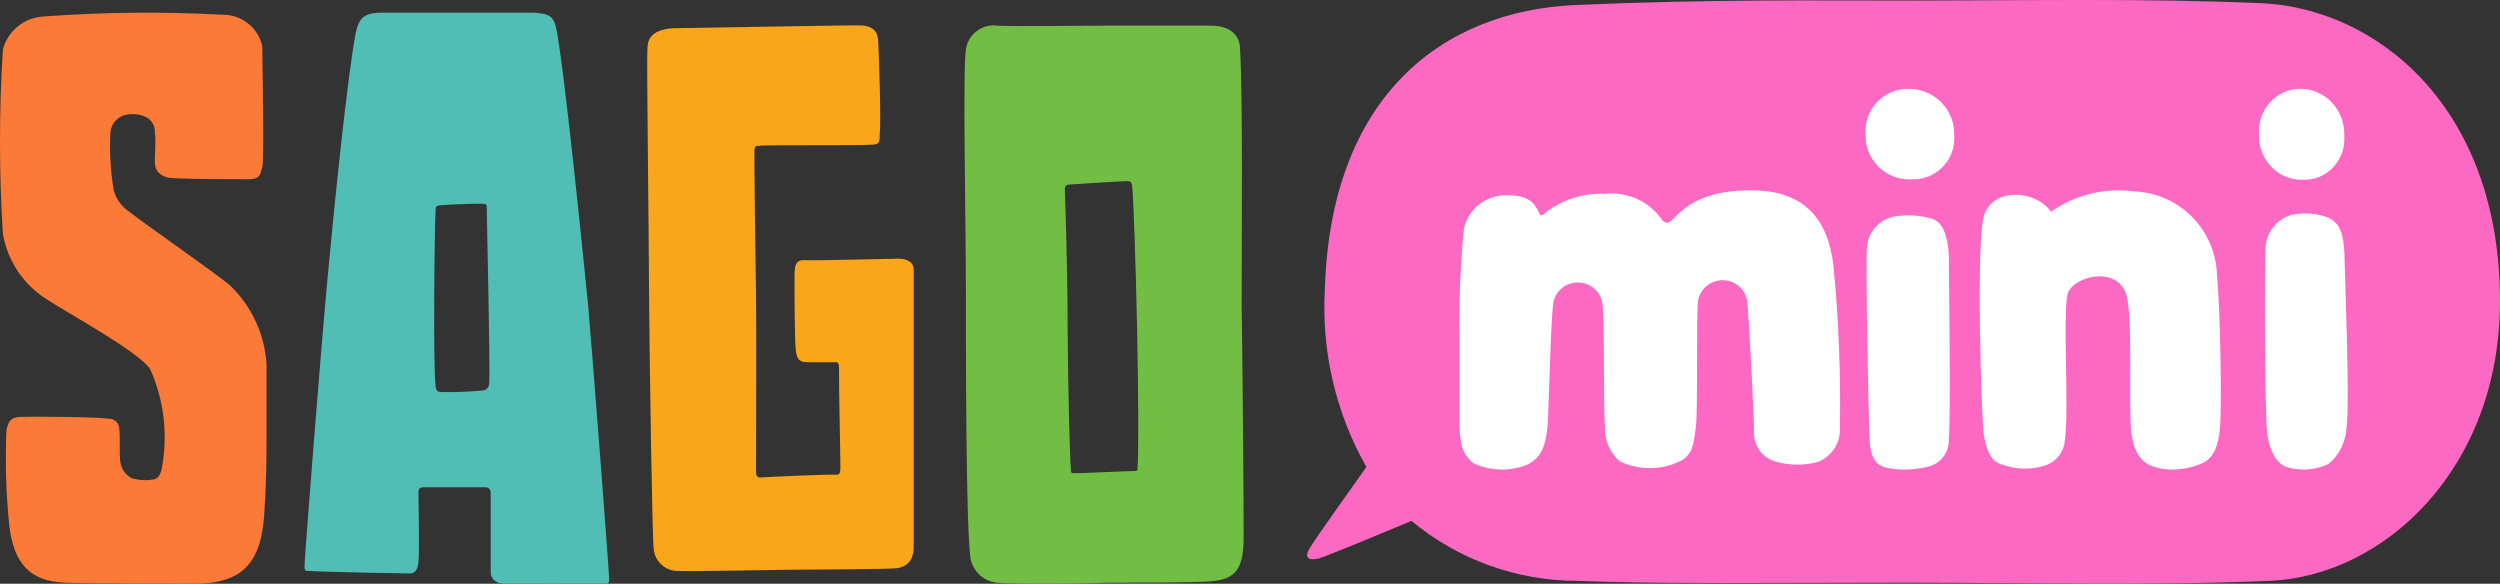 <?xml version="1.0" encoding="UTF-8"?>
<svg width="197px" height="46px" viewBox="0 0 197 46" version="1.1" xmlns="http://www.w3.org/2000/svg" xmlns:xlink="http://www.w3.org/1999/xlink">
    <rect x="0" y="0" width="197" height="46" fill="#333333" stroke="none"/>
    <title>sagomini_logo</title>
    <g id="Page-1" stroke="none" stroke-width="1" fill="none" fill-rule="evenodd">
        <g id="Sago_Mini_Mars_infographic" transform="translate(-585, -147)" fill-rule="nonzero">
            <g id="sagomini_logo" transform="translate(585, 147)">
                <path d="M178.155,0.25 C169.217,-0.144 159.372,0.045 150.951,0.045 C142.53,0.045 134.844,-0.065 124.201,0.392 C113.557,0.848 104.855,7.682 104.401,22.767 C104.116,27.664 105.253,32.538 107.672,36.797 C106.107,39.017 103.649,42.434 103.164,43.269 C102.679,44.103 103.368,44.166 103.962,43.993 C104.557,43.82 108.658,42.119 111.225,41.048 C114.901,44.096 119.515,45.766 124.279,45.772 C130.947,46.04 140.323,45.914 150.168,45.914 C160.013,45.914 168.732,46.182 178.796,45.772 C187.843,45.426 197,36.939 197,23.728 C197,8.375 187.233,0.644 178.155,0.25 Z" id="Path" fill="#FC69C3"></path>
                <path d="M178.527,19.448 C178.626,18.257 179.434,17.257 180.553,16.939 C181.523,16.727 182.531,16.797 183.463,17.143 C184.453,17.613 184.667,18.507 184.743,20.043 C184.743,21.094 185.2,31.832 184.895,33.823 C184.81,34.899 184.298,35.892 183.478,36.567 C182.444,37.048 181.277,37.131 180.188,36.802 C179.426,36.535 178.908,35.673 178.664,34.293 C178.451,32.679 178.451,20.247 178.527,19.448 Z M181.3,7 C180.386,6.989 179.509,7.373 178.884,8.058 C178.258,8.744 177.941,9.668 178.009,10.606 C177.979,11.564 178.338,12.493 178.999,13.168 C179.661,13.843 180.567,14.204 181.498,14.165 C182.39,14.194 183.252,13.831 183.869,13.167 C184.485,12.503 184.797,11.6 184.728,10.684 C184.761,9.724 184.415,8.791 183.769,8.098 C183.124,7.404 182.233,7.008 181.3,7 L181.3,7 Z" id="Shape" fill="#FFFFFF"></path>
                <path d="M156.366,16.907 C157.133,14.764 160.374,14.956 161.62,16.683 C163.528,15.342 165.872,14.771 168.183,15.084 C171.739,15.225 174.583,18.094 174.698,21.657 C174.969,24.568 175.081,31.957 174.937,33.701 C174.809,35.14 174.442,36.052 173.612,36.468 C172.615,36.929 171.507,37.096 170.418,36.947 C169.348,36.74 168.278,36.436 167.959,34.149 C167.688,32.325 168.119,24.648 167.512,23.081 C166.65,20.858 163.185,21.865 162.913,23.225 C162.546,25.08 163.057,32.405 162.706,34.756 C162.619,35.668 161.986,36.434 161.109,36.692 C160.208,36.975 159.246,37.003 158.331,36.772 C157.436,36.516 156.734,36.516 156.319,34.276 C156.159,33.077 155.664,18.906 156.366,16.907 Z" id="Path" fill="#FFFFFF"></path>
                <path d="M147.121,19.389 C147.249,18.246 148.098,17.311 149.232,17.064 C150.224,16.9 151.241,16.953 152.21,17.22 C153.124,17.501 153.454,18.593 153.565,19.998 C153.565,21.043 153.738,32.901 153.565,34.555 C153.632,35.501 153.061,36.378 152.163,36.708 C151.052,37.027 149.881,37.085 148.744,36.88 C148.051,36.739 147.452,36.349 147.342,34.883 C147.231,33.416 146.995,20.185 147.121,19.389 Z M150.414,7 C149.467,6.984 148.558,7.365 147.91,8.048 C147.261,8.732 146.935,9.655 147.011,10.589 C146.974,11.55 147.348,12.482 148.04,13.156 C148.733,13.831 149.68,14.184 150.65,14.131 C151.573,14.16 152.464,13.799 153.102,13.138 C153.739,12.477 154.062,11.578 153.99,10.667 C154.024,9.706 153.663,8.773 152.988,8.082 C152.314,7.39 151.384,7 150.414,7 Z" id="Shape" fill="#FFFFFF"></path>
                <path d="M121.939,33.662 C121.766,35.386 121.355,36.022 120.471,36.566 C119.054,37.176 117.437,37.142 116.048,36.473 C115.29,35.743 115.101,35.261 115.006,33.631 C115.006,32.295 115.006,27.667 115.006,26.346 C114.971,23.573 115.087,20.799 115.354,18.037 C115.682,16.492 117.065,15.385 118.67,15.381 C120.471,15.381 120.913,15.956 121.308,16.826 C121.308,17.012 121.576,16.981 121.702,16.826 C123.034,15.754 124.721,15.201 126.44,15.273 C128.254,15.071 130.027,15.895 131.02,17.4 C131.305,17.602 131.415,17.602 131.684,17.4 C132.363,16.857 133.595,14.853 138.412,15.009 C142.249,15.133 144.066,17.354 144.476,20.942 C144.89,25.2 145.059,29.478 144.982,33.755 C145.032,34.9 144.351,35.954 143.276,36.395 C142.202,36.69 141.066,36.69 139.991,36.395 C138.89,36.114 138.148,35.104 138.222,33.988 C138.222,32.932 137.891,26.362 137.701,23.908 C137.65,22.929 136.86,22.143 135.864,22.083 C134.869,22.024 133.987,22.709 133.816,23.675 C133.642,24.747 133.816,32.497 133.626,33.708 C133.437,34.92 133.468,35.619 132.584,36.24 C131.047,37.067 129.198,37.108 127.625,36.349 C126.819,35.624 126.394,34.577 126.472,33.506 C126.33,31.953 126.472,24.933 126.251,23.799 C126.06,22.886 125.232,22.239 124.285,22.262 C123.337,22.285 122.542,22.971 122.397,23.892 C122.192,25.244 122.034,32.807 121.939,33.662 Z" id="Path" fill="#FFFFFF"></path>
                <path d="M97.842,23.992 C97.842,18.329 97.936,7.43 97.716,3.881 C97.716,2.776 96.949,2.019 95.399,2.019 C94.335,2.019 88.511,2.019 87.07,2.019 C85.63,2.019 79.321,2.098 78.585,2.019 C77.385,1.86 76.281,2.705 76.111,3.912 C75.861,5.489 76.111,17.761 76.111,22.698 C76.111,27.336 76.111,40.57 76.44,43.677 C76.496,44.848 77.396,45.801 78.554,45.917 C79.65,46.043 85.27,46.011 87.149,45.917 C88.714,45.917 93.662,45.917 95.212,45.822 C97.106,45.696 97.967,45.16 97.998,42.51 C98.014,40.333 97.92,29.102 97.842,23.992 Z M89.638,36.847 C89.638,37.084 89.638,37.099 89.434,37.115 C88.824,37.115 85.113,37.304 84.597,37.289 C84.472,37.289 84.409,37.289 84.393,37.068 C84.299,36.169 84.158,30.411 84.127,25.869 C84.127,20.411 83.908,15.222 83.908,15.017 C83.908,14.812 83.908,14.559 84.221,14.543 C84.534,14.528 88.37,14.275 88.714,14.275 C89.059,14.275 89.153,14.275 89.215,14.67 C89.309,15.316 89.497,20.742 89.607,26.011 C89.701,30.885 89.732,35.759 89.638,36.847 Z" id="Shape" fill="#72BE44"></path>
                <path d="M51.014,3.921 C51.014,3.065 51.325,2.364 53.006,2.224 C53.878,2.224 67.547,1.959 67.983,2.006 C68.746,2.099 69.151,2.426 69.198,3.158 C69.244,3.89 69.447,9.528 69.322,10.509 C69.322,11.116 69.322,11.365 68.824,11.397 C67.563,11.49 60.339,11.397 59.825,11.49 C59.576,11.49 59.483,11.49 59.452,11.833 C59.421,12.175 59.545,22.111 59.576,23.342 C59.607,24.572 59.576,36.33 59.576,37.016 C59.576,37.389 59.576,37.654 59.95,37.623 C60.324,37.592 65.072,37.374 65.85,37.405 C66.146,37.405 66.224,37.327 66.224,36.86 C66.224,35.676 66.099,30.63 66.115,29.073 C66.115,28.824 66.115,28.544 65.882,28.544 C65.648,28.544 64.325,28.544 63.686,28.544 C63.048,28.544 62.83,28.388 62.721,27.718 C62.612,27.048 62.597,22.516 62.612,21.489 C62.628,20.461 63.079,20.476 63.624,20.507 C64.169,20.539 70.396,20.383 70.786,20.383 C71.424,20.383 71.969,20.616 72,21.193 C72,22.205 72,32.235 72,33.169 C72,34.103 72,42.031 72,43.121 C72,44.211 71.393,44.678 70.692,44.772 C69.992,44.865 63.546,44.881 62.098,44.896 C60.65,44.912 54.501,45.036 53.427,44.99 C52.441,45.002 51.609,44.258 51.512,43.276 C51.403,42.638 51.2,29.462 51.154,24.183 C51.123,17.268 50.951,4.778 51.014,3.921 Z" id="Path" fill="#FAA61A"></path>
                <path d="M47.978,45.251 C47.978,44.746 46.55,26.214 46.348,24.118 C46.084,21.408 44.378,4.404 43.788,2.056 C43.555,1.189 43.121,1.079 42.097,1 C41.414,1 31.452,1 30.071,1 C28.689,1 28.286,1.425 28.038,2.576 C27.402,5.728 26.284,16.759 25.834,21.691 C25.322,27.002 24.019,43.754 24.003,44.431 C23.988,45.109 24.003,44.967 24.624,44.999 C25.695,45.077 31.746,45.188 32.29,45.188 C32.833,45.188 32.941,44.652 32.972,44.289 C33.065,43.249 32.972,39.325 32.972,38.774 C32.972,38.506 33.081,38.396 33.438,38.396 C34.043,38.396 37.798,38.396 38.233,38.396 C38.667,38.396 38.667,38.742 38.667,38.994 C38.667,39.247 38.667,44.715 38.667,45.125 C38.667,45.534 38.993,45.976 39.722,45.991 C40.452,46.007 46.69,45.991 47.559,45.991 C48.117,46.054 47.993,45.771 47.978,45.251 Z M38.559,29.917 C38.559,30.264 38.559,30.705 38.046,30.768 C37.015,30.867 35.979,30.91 34.943,30.894 C34.54,30.894 34.384,30.894 34.322,30.406 C34.121,28.688 34.245,17.799 34.322,16.648 C34.322,16.318 34.322,16.223 34.664,16.176 C35.005,16.128 37.519,16.034 37.922,16.05 C38.326,16.065 38.357,16.05 38.357,16.475 C38.403,18.87 38.605,28.152 38.559,29.917 Z" id="Shape" fill="#51BEB5"></path>
                <path d="M17.495,1.16 C19.017,1.127 20.348,2.17 20.667,3.646 C20.667,4.842 20.841,12.551 20.667,13.165 C20.493,13.778 20.508,14.124 19.541,14.124 C18.574,14.124 13.689,14.124 13.198,13.983 C12.706,13.841 12.199,13.59 12.199,12.693 C12.199,12.142 12.31,10.915 12.199,10.474 C12.258,9.853 11.856,9.28 11.247,9.121 C10.734,8.944 10.175,8.944 9.662,9.121 C9.081,9.365 8.701,9.927 8.694,10.553 C8.629,12.016 8.714,13.481 8.948,14.927 C9.115,15.613 9.526,16.217 10.106,16.626 C11.105,17.444 17.083,21.582 18.146,22.51 C19.828,24.136 20.844,26.322 21,28.646 C21,29.81 21,32.501 21,35.176 C21,37.85 20.857,40.525 20.73,41.469 C20.239,45.15 18.225,45.874 15.672,46 C14.53,46 6.268,46 4.999,45.906 C2.494,45.78 1.051,44.537 0.718,41.264 C0.47,38.808 0.401,36.336 0.511,33.87 C0.686,33.146 0.844,32.878 1.669,32.847 C2.494,32.816 7.6,32.847 8.488,32.989 C9.011,32.989 9.328,33.256 9.392,33.712 C9.487,34.499 9.392,35.648 9.471,36.308 C9.517,36.871 9.837,37.376 10.328,37.661 C10.837,37.832 11.381,37.881 11.913,37.803 C12.421,37.803 12.69,37.457 12.786,36.686 C13.227,34.127 12.902,31.496 11.85,29.118 C11.041,27.749 4.857,24.398 3.778,23.643 C1.884,22.49 0.588,20.579 0.226,18.404 C-0.075,13.578 -0.075,8.739 0.226,3.914 C0.601,2.453 1.882,1.398 3.398,1.302 C8.089,0.954 12.798,0.907 17.495,1.16 L17.495,1.16 Z" id="Path" fill="#FC7A38"></path>
            </g>
        </g>
    </g>
</svg>